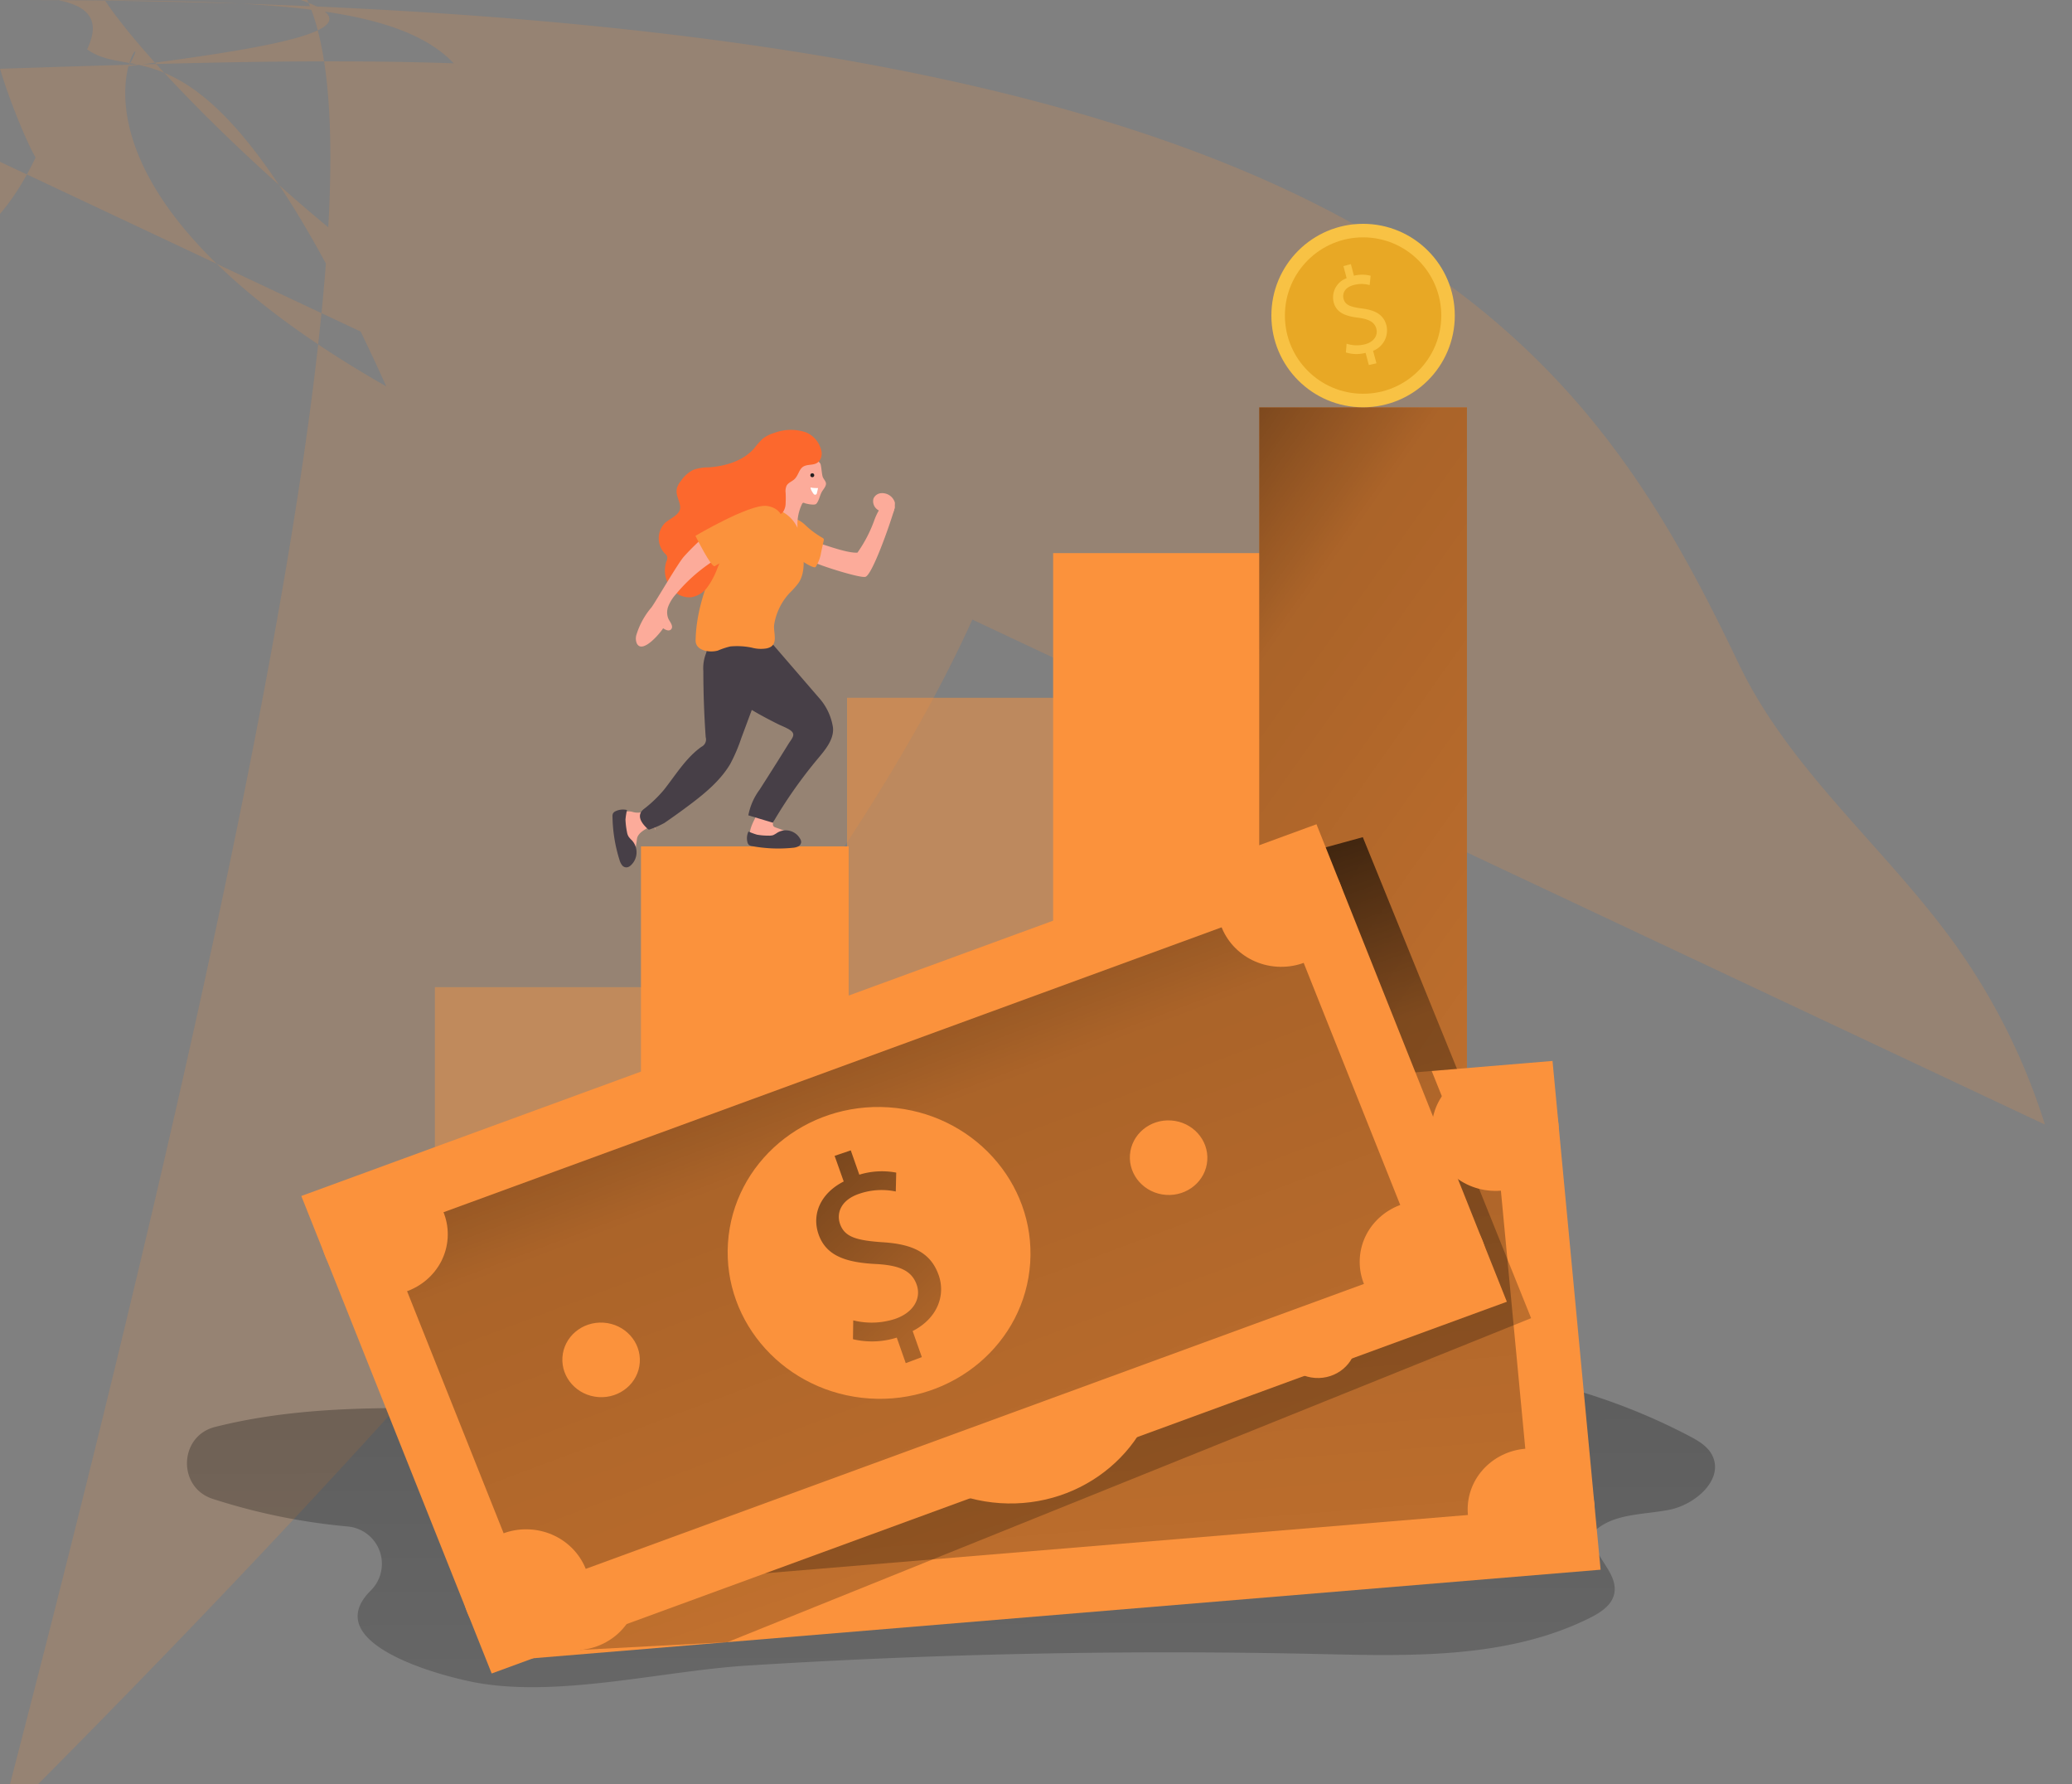 <svg data-name="Layer 1" xmlns="http://www.w3.org/2000/svg" xmlns:xlink="http://www.w3.org/1999/xlink" viewBox="0 0 378.44 325.79"><rect x="0" y="0" width="378.44" height="325.79" fill="#808080" stroke="none"/><defs><linearGradient id="a" x1="191.25" y1="158.09" x2="192.05" y2="476.39" gradientUnits="userSpaceOnUse"><stop offset=".01"/><stop offset=".08" stop-opacity=".69"/><stop offset=".21" stop-opacity=".32"/><stop offset="1" stop-opacity="0"/></linearGradient><linearGradient id="c" x1="153.7" y1="76.33" x2="494.53" y2="317.88" xlink:href="#a"/><linearGradient id="b" x1="-794.43" y1="3080.09" x2="-800.45" y2="2521.18" gradientTransform="matrix(1 -.09 -.09 -1 1238.09 3066.63)" gradientUnits="userSpaceOnUse"><stop offset=".01"/><stop offset=".13" stop-opacity=".69"/><stop offset=".25" stop-opacity=".32"/><stop offset="1" stop-opacity="0"/></linearGradient><linearGradient id="d" x1="153.04" y1="153.04" x2="254.24" y2="445.05" xlink:href="#a"/><linearGradient id="e" x1="-830.51" y1="2995.42" x2="-626.59" y2="2515.18" gradientTransform="matrix(1 -.09 -.09 -1 1233.14 3058.69)" xlink:href="#b"/><linearGradient id="f" x1="-380.13" y1="3379.83" x2="-386.16" y2="2820.37" gradientTransform="scale(1 -1) rotate(21.2 9102.062 2922.28)" xlink:href="#b"/><linearGradient id="g" x1="-416.66" y1="3296.14" x2="-210.79" y2="2811.34" gradientTransform="scale(1 -1) rotate(21.2 9094.739 2897.204)" xlink:href="#b"/></defs><path d="M373.5 205.35a116.22 116.22 0 00-17.6-34.53c-12.51-16.82-29.29-30.71-38.33-49.62C288.09 59.56 247.94.06 1s72.65 0 102.72 0 81.2 53.7 77.08 61.59c-10 19.15-8.87 42.08-14.89 62.83-8.39 28.89-29.91 51.69-47.56 76-6.26 8.64-12.23 17.94-14 28.46-1.08 6.44-.53 13 .07 19.54 1.47 15.91 9 25.15 15.77 38.63a70.55 70.55 0 0030.32 30.85c23.44 12.09 57.17 7.69 82.37 3.28 30.55-5.34 59.59-17.61 91.13-16.22a332.78 332.78 0 0156.48 7.47c12.56 2.78 21.88 8.92 35.15 7.11 27.43-3.75 51.77-25.94 61.14-51.43 7.37-20.05 6.85-42.23.44-62.76z" fill="#fb923c" opacity=".18" style="isolation:isolate"/><path d="M85.64 302.29l-.16.16c-9.72 9.85 13.91 15.85 20 16.86 15.06 2.49 33.52-2.26 48.76-3.23q52-3.27 104.25-2.12c16.88.38 34.57.94 49.7-6.57 2-1 4.07-2.34 4.49-4.49.79-4-4.53-7.17-3.84-11.14 3.45-3.51 9.05-3.18 13.88-4.13s10.09-5.62 7.82-10c-.84-1.63-2.53-2.62-4.16-3.47-18.05-9.44-35.92-12.74-56.28-14.06-45.51-2.93-89.1 2.28-134.1 7.9-26.65 3.33-53.12-2-78.91 4.51-6.57 1.67-6.87 11-.44 13.11a113.05 113.05 0 0024.73 5.06 6.85 6.85 0 014.26 11.61z" transform="translate(-17.84 -11.94)" fill="url(#a)"/><path fill="#fb923c" d="M79.43 180.26h37.94v33.05H79.43z" opacity=".41"/><path fill="#fb923c" d="M117.07 154.55h37.94v58.75h-37.94z"/><path fill="#fb923c" d="M154.71 127.42h37.94v85.89h-37.94z" opacity=".5"/><path fill="#fb923c" d="M192.35 101h37.94v112.3h-37.94z"/><path fill="#fb923c" d="M229.99 74.38h37.94v138.93h-37.94z"/><path fill="url(#c)" d="M229.99 74.38h37.94v138.93h-37.94z"/><path fill="#fb923c" d="M85.7 210.14l197.86-16.41 8.78 92.9-197.87 16.41-8.77-92.9z"/><path fill="url(#b)" d="M98.33 220.78l174.75-14.49 6.56 69.39-174.75 14.49-6.56-69.39z"/><path fill="url(#d)" d="M132.89 299.85l146.76-59.15-18.16-45.14 4.62-.38-17.2-42.31-25 6.85-11.84 8.7-106.13 132.86 26.95-1.43z"/><ellipse cx="202.25" cy="259.82" rx="26.64" ry="27.66" transform="rotate(-86.23 186.963 263.38)" fill="#fb923c"/><path d="M201.24 280.45l-.26-4.92a14.92 14.92 0 01-7.78-1.82l1-3.28a13.81 13.81 0 007.29 1.75c3.58-.16 5.86-2.23 5.72-5s-2.18-4.21-6-5.51c-5.22-1.7-8.49-3.78-8.71-8-.22-4 2.57-7.17 7.15-8.1l-.26-4.91 3.11-.15.24 4.68a14.14 14.14 0 016.6 1.4l-1.05 3.3a12.45 12.45 0 00-6.4-1.37c-3.86.17-5.19 2.46-5.09 4.39.14 2.5 2.06 3.67 6.47 5.22 5.29 1.79 8 4.19 8.24 8.48.2 3.81-2.37 7.51-7.47 8.56l.26 5z" transform="translate(-17.84 -11.94)" fill="url(#e)"/><ellipse cx="147.81" cy="265.22" rx="6.81" ry="7.08" transform="rotate(-86.23 132.52 268.779)" fill="#fb923c"/><ellipse cx="256.85" cy="256.18" rx="6.81" ry="7.08" transform="rotate(-86 242.664 259.178)" fill="#fb923c"/><ellipse cx="290.93" cy="218.22" rx="11.17" ry="11.6" transform="rotate(-86.23 275.641 221.777)" fill="#fb923c"/><ellipse cx="297.49" cy="287.59" rx="11.17" ry="11.6" transform="rotate(-86.23 282.21 291.154)" fill="#fb923c"/><ellipse cx="116.17" cy="232.71" rx="11.17" ry="11.6" transform="rotate(-86.23 100.878 236.276)" fill="#fb923c"/><ellipse cx="122.74" cy="302.08" rx="11.17" ry="11.6" transform="rotate(-86.23 107.451 305.648)" fill="#fb923c"/><path fill="#fb923c" d="M55.03 218.39l185.42-67.88 34.77 87.19L89.8 305.58l-34.77-87.19z"/><path fill="url(#f)" d="M70.18 225.32l163.76-59.95 25.98 65.12-163.76 59.95-25.98-65.12z"/><ellipse cx="178.4" cy="240.71" rx="26.64" ry="27.66" transform="rotate(-86.23 163.11 244.274)" fill="#fb923c"/><path d="M183.27 260.85l-1.64-4.66a15.05 15.05 0 01-8 .29l.05-3.44a13.85 13.85 0 007.5-.22c3.4-1.1 5-3.7 4.08-6.31S182 243 178 242.76c-5.5-.26-9.23-1.41-10.64-5.39-1.34-3.8.44-7.58 4.58-9.69l-1.66-4.68 2.95-1 1.56 4.44a14.11 14.11 0 016.74-.38l-.08 3.45a12.52 12.52 0 00-6.54.37c-3.66 1.18-4.29 3.73-3.64 5.56.84 2.38 3 3 7.69 3.33 5.59.33 8.88 1.92 10.32 6 1.28 3.62-.14 7.86-4.75 10.22l1.68 4.76z" transform="translate(-17.84 -11.94)" fill="url(#g)"/><ellipse cx="127.63" cy="260.24" rx="6.81" ry="7.08" transform="rotate(-86.23 112.342 263.806)" fill="#fb923c"/><ellipse cx="229.81" cy="222.84" rx="6.81" ry="7.08" transform="rotate(-86 215.488 225.894)" fill="#fb923c"/><ellipse cx="251.79" cy="177.3" rx="11.17" ry="11.6" transform="rotate(-86.23 236.501 180.862)" fill="#fb923c"/><ellipse cx="277.77" cy="242.4" rx="11.17" ry="11.6" transform="rotate(-86.23 262.483 245.957)" fill="#fb923c"/><ellipse cx="88.02" cy="237.26" rx="11.17" ry="11.6" transform="rotate(-86.23 72.731 240.82)" fill="#fb923c"/><ellipse cx="114" cy="302.35" rx="11.17" ry="11.6" transform="rotate(-86.23 98.708 305.92)" fill="#fb923c"/><path d="M113.21 148.77a.77.77 0 00-.14.21 5.25 5.25 0 000 2.4 26.38 26.38 0 001.25 5.1 1 1 0 00.23.42.66.66 0 00.87-.07 1.84 1.84 0 00.42-.85 23.77 23.77 0 00.5-2.8c.17-1.2 1.79-1.88 2.72-2.42a.45.45 0 00.19-.17c0-.1.56 1.17.53 1.07a14.43 14.43 0 00-.85-2.12c0-.06-.6-1.51-.65-1.54s-.21 0-.3.06a3.48 3.48 0 01-2.48.19 2.46 2.46 0 00-2.29.52z" fill="#fcab9a"/><path d="M114.51 147.91a3.12 3.12 0 00-2.06.21 1.05 1.05 0 00-.5.43 1.26 1.26 0 00-.08.61 27.71 27.71 0 001.29 7.9 2.82 2.82 0 00.45.92 1 1 0 00.91.4 1.25 1.25 0 00.64-.32 3.23 3.23 0 00.25-4.62 4.09 4.09 0 01-.62-.7 2.45 2.45 0 01-.28-.84 14.5 14.5 0 01-.27-2.27 15.85 15.85 0 01.27-1.72zM135.37 134.85a30.14 30.14 0 01-2 4.66c-1.78 3-4.57 5.32-7.38 7.43a127.03 127.03 0 01-4.65 3.34 16.72 16.72 0 01-2.56 1.13.49.49 0 01-.28.07.44.44 0 01-.2-.13c-1.22-1.09-2.08-2.5-.74-3.59a23.11 23.11 0 003.69-3.52c2.16-2.72 4-5.83 6.86-7.87a1.49 1.49 0 00.78-1.77q-.42-6-.43-12.07a7.36 7.36 0 01.5-3.24c1.23-2.55 5.68-2.87 8.08-2.64a3 3 0 011.59.47c2.75 2.17 1.52 4.88.54 7.52z" fill="#473f47"/><path d="M148.61 102.61c.52.46 8.43 3 9.45 2.72 1.21-.31 4.36-9.16 5.3-12.39a.7.7 0 000-.55.52.52 0 00-.18-.18c-1.94-1.25-3.1 1.69-3.57 3a24.58 24.58 0 01-3 5.7c-2 .16-6.81-1.77-7.39-1.79a1.69 1.69 0 00-1.53.87c-.45.96.22 1.97.92 2.62z" fill="#fcab9a"/><path d="M149.47 97.75c.24.16.48.31.73.45a.47.47 0 01.25.23.46.46 0 010 .26l-.47 2.14a7 7 0 01-1 2.69c-.29.39-2.41-1-2.71-1.23a8.84 8.84 0 01-2.27-2.17 3.93 3.93 0 01-.65-1.23 4.94 4.94 0 01.47-3.18c.83-1.61 2.21-.82 3.27.17a15.47 15.47 0 002.38 1.87z" fill="#fb923c"/><path d="M137.25 153.2a.81.81 0 00.16.16 5 5 0 002.2.48 24.24 24.24 0 004.89-.19 1 1 0 00.44-.13.61.61 0 00.09-.8 1.66 1.66 0 00-.7-.55 21.87 21.87 0 00-2.47-1c-.37-.14-.69-.2-.69-.67a1.75 1.75 0 01.14-.64l.26-.76c.09-.27.18-.6 0-.81a.77.77 0 00-.44-.19 10.59 10.59 0 00-2.25-.21.31.31 0 00-.21.05.31.31 0 00-.09.14c-.53 1.23-2.32 3.85-1.33 5.12z" fill="#fcab9a"/><path d="M130.79 113.81s-4 5.6.11 10.58c2.87 3.46 7.16 5.81 11.11 7.79.69.35 1.51.64 2.18 1.06 1.31.81.5 1.51-.19 2.61-1.73 2.8-3.49 5.57-5.26 8.34a11.44 11.44 0 00-2.06 4.69l4.48 1.35a85.85 85.85 0 018.19-11.67c1.32-1.58 3-3.51 2.79-5.71a10.48 10.48 0 00-2.57-5.44l-8.41-9.74z" fill="#473f47"/><path d="M150.26 87.06c.14.42.54.74.6 1.19s-.39 1-.68 1.43c-.4.63-.5 1.42-.9 2.06a.81.81 0 01-.32.34 1.4 1.4 0 01-.41.06 5.61 5.61 0 01-1.57-.26.46.46 0 00-.3-.07.5.5 0 00-.2.23 8.57 8.57 0 00-.83 4c0 .44 0 1-.36 1.23a.79.79 0 01-.45.11c-1 0-1.83-.92-2.33-1.84a11.85 11.85 0 01-1-2.6 2.22 2.22 0 01-.09-.81 2.49 2.49 0 01.33-.91 17.45 17.45 0 001.25-3.19 14 14 0 011.47-4.11 2.28 2.28 0 011.11-.92 3 3 0 011.58.06 4.2 4.2 0 012.67 1.59c.17.32.26 1.89.43 2.41z" fill="#fcab9a"/><path d="M140 118.4a6.26 6.26 0 01-2.69-.14 13.47 13.47 0 00-3.91-.22 13.71 13.71 0 00-2.27.75c-1.46.43-4.11.07-4.08-1.86.11-6 2.43-11.71 5-17.13 1.09-2.33 2.34-4.75 4.52-6.1a6.29 6.29 0 019.13 2.79 12.8 12.8 0 011 4.42c.17 1.9.2 4-.86 5.55a16 16 0 01-1.65 1.85 11.07 11.07 0 00-2.76 5.55c-.33 1.6 1.03 4.04-1.43 4.54z" fill="#fb923c"/><path d="M149.77 83.98c-.72 1.15-1.93.68-2.92 1.15s-1 1.91-2 2.57c-.42.31-.94.53-1.19 1a2.5 2.5 0 00-.17 1.28 17.8 17.8 0 010 1.93 2.82 2.82 0 01-.5 1.61c-.73.85-2.07.62-3.19.73-2.19.22-2.93 2.29-4.38 3.69-.71.69-1.5 1.29-2.15 2a14.33 14.33 0 00-2.31 4 14.6 14.6 0 01-1.71 3.22 4.61 4.61 0 01-3 1.9 4.14 4.14 0 01-3.14-1.09 5.16 5.16 0 01-1.41-5.42 1.39 1.39 0 00.13-1 1.47 1.47 0 00-.39-.47 4 4 0 010-5.57c.79-.75 2.68-1.46 2.78-2.69s-1-2.43-.53-3.84a3.89 3.89 0 01.69-1.18 5.94 5.94 0 012.24-2 8.3 8.3 0 012.82-.46c3.08-.22 6.3-1.16 8.33-3.5a15.38 15.38 0 011.51-1.71 6.35 6.35 0 012.14-1.08 8.54 8.54 0 015.81-.09 4.73 4.73 0 012.71 3.08 2.29 2.29 0 01-.17 1.94z" fill="#fc682d"/><path d="M149.42 89.12c-.39 0-1 0-1.35-.11-.12.24.46 1.13.59 1.24a.33.33 0 00.44 0 .44.44 0 00.11-.25l.21-.89" fill="#fff"/><circle cx="148.36" cy="86.78" r=".36" fill="#231f20"/><path d="M160.9 90.06a1.64 1.64 0 00-1.37 1 1.88 1.88 0 00.74 2 4.72 4.72 0 002.11.77.77.77 0 00.65-.09.79.79 0 00.19-.39 4 4 0 00.22-1.6 2.42 2.42 0 00-2.54-1.69z" fill="#fcab9a"/><path d="M136.7 151.84a2.89 2.89 0 00-.19 1.92 1 1 0 00.3.54 1.26 1.26 0 00.54.2 26.29 26.29 0 007.51.3 2.66 2.66 0 00.93-.24 1 1 0 00.54-.76 1.15 1.15 0 00-.18-.62 3 3 0 00-4.19-1.12 4.74 4.74 0 01-.75.44 2.52 2.52 0 01-.82.09 11.82 11.82 0 01-2.14-.18 13.75 13.75 0 01-1.55-.57z" fill="#473f47"/><path d="M132.16 97.31c-.86 0-1-1.38-1.69-.84a42.73 42.73 0 00-5.57 5.18c-1.18 1.36-5.09 8.14-5.89 9.23a14.11 14.11 0 00-2.76 5 2.34 2.34 0 00.06 1.61c1 2 4.23-1.83 4.81-2.77.44.32 1.1.6 1.46.19.5-.56-.26-1.4-.5-1.92a3.06 3.06 0 01-.06-2.17 7.27 7.27 0 011.4-2.28 30.06 30.06 0 019.72-7.74c.54-.27 1.15-.59 1.31-1.17a1.41 1.41 0 00-.07-.86 2.29 2.29 0 00-2.22-1.46z" fill="#fcab9a"/><path d="M141.16 98.11s-10 4.75-10.58 5.26-3.56-5.53-3.56-5.53 9.86-5.82 13-5.46 4.26 3.75 1.14 5.73z" fill="#fb923c"/><path d="M177.92 70.17v-.64" fill="none"/><circle cx="248.96" cy="57.62" r="16.75" fill="#f8c244"/><circle cx="248.96" cy="57.62" r="14.28" fill="#e8a825"/><path d="M250.01 66.65l-.59-2.22a6.48 6.48 0 01-3.6-.07l.13-1.6a6 6 0 003.38.1c1.57-.41 2.38-1.59 2.05-2.83s-1.37-1.73-3.17-2c-2.47-.28-4.12-.92-4.62-2.82a3.72 3.72 0 012.37-4.41l-.59-2.21 1.36-.36.56 2.12a6.18 6.18 0 013.05 0l-.18 1.71a5.38 5.38 0 00-2.95 0c-1.69.45-2.05 1.62-1.82 2.5.3 1.14 1.26 1.49 3.37 1.77 2.51.32 3.95 1.16 4.47 3.1a4 4 0 01-2.44 4.63l.61 2.28z" fill="#f8c244"/></svg>